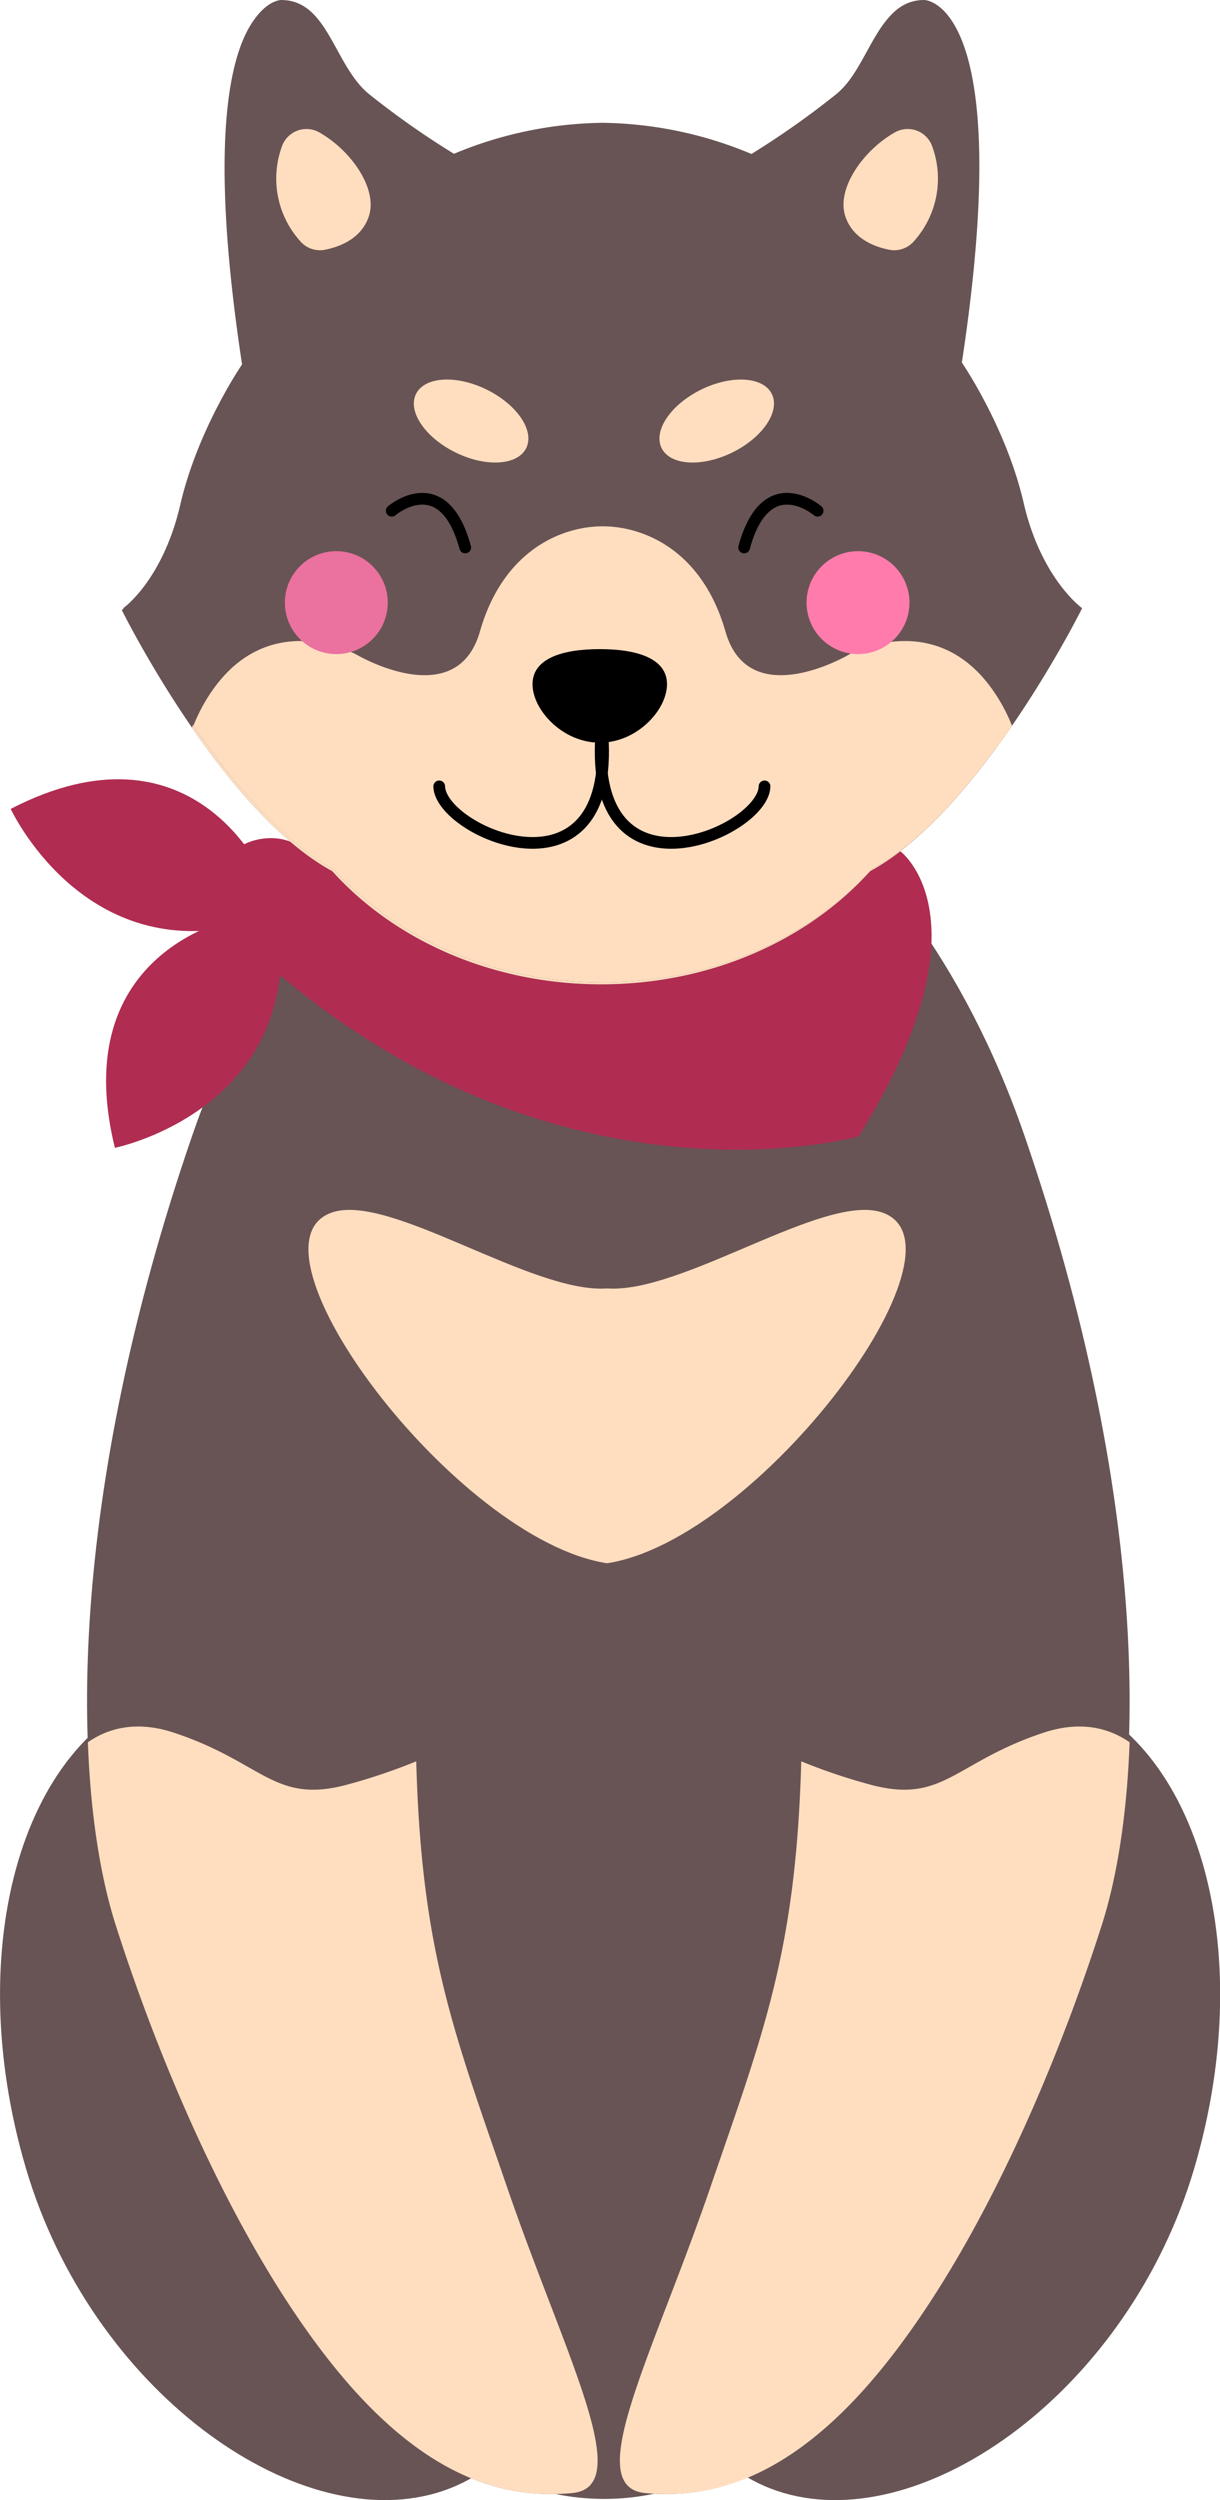 <svg xmlns="http://www.w3.org/2000/svg" viewBox="0 0 208.66 427.52"><defs><style>.cls-1{fill:#685454;}.cls-2{fill:#b02c51;}.cls-3{fill:#ffdec0;}.cls-4{fill:none;stroke:#000;stroke-linecap:round;stroke-miterlimit:10;stroke-width:2px;}.cls-5{fill:#eb719f;}.cls-6{fill:#ff7bac;}</style></defs><title>black_smile</title><g id="Layer_2" data-name="Layer 2"><g id="black"><ellipse class="cls-1" cx="103.33" cy="326.82" rx="64.5" ry="100.5"/><path class="cls-1" d="M71.83,263.32c-3,63,3,76,15,111,10,29,22,51,11,52s-25-2-41-22-29-50-37-75-8-74,13-135,65-75,65-75h12.43s44,14,65,75,21,110,13,135-21,55-37,75-30,23-41,22,1-23,11-52c12-35,18-48,15-111"/><path class="cls-2" d="M44.83,149.32s-12-27-43-11c0,0,12,26,39,20Z"/><path class="cls-2" d="M40.31,157s-29,5.42-20.66,39.28c0,0,28.07-5.64,28.49-33.3Z"/><path class="cls-2" d="M154,145.58s15.86,11.74-7.14,48.74c0,0-53,15-104-32l8.86-16.74,47.14,4.74Z"/><path class="cls-2" d="M54.83,153.82c0,5.8-2.7,10.5-8.5,10.5a10.5,10.5,0,1,1,0-21C52.13,143.32,54.83,148,54.83,153.82Z"/><path class="cls-1" d="M174.83,86.32c-3-13-10.57-24-10.57-24,9.42-62-6.43-62-6.43-62-8,0-9,11-14.93,16a144.29,144.29,0,0,1-14.63,10.33,67.78,67.78,0,0,0-25.44-5.31,67.78,67.78,0,0,0-25.44,5.31A144.29,144.29,0,0,1,62.76,16.32c-5.93-5-6.93-16-14.93-16,0,0-15.85,0-6.43,62,0,0-7.57,11-10.57,24s-10,18-10,18,17,34.3,36,44.65c10.61,11.77,27.27,19.35,46,19.35s35.39-7.58,46-19.35c19-10.35,36-44.65,36-44.65S177.83,99.32,174.83,86.32Z"/><path class="cls-3" d="M170.83,120.32c-10-17-26-8-26-8s-17,10-21-4-14.09-18-21-18-17,4-21,18-21,4-21,4-16-9-26,8a30.16,30.16,0,0,0-2,4.09c6.51,9.43,15,19.67,24,24.56,10.61,11.77,27.27,19.35,46,19.35s35.39-7.58,46-19.35c9-4.89,17.5-15.13,24-24.56A28.92,28.92,0,0,0,170.83,120.32Z"/><path class="cls-3" d="M47.92,25.5a16,16,0,0,0,3.18,16A4.45,4.45,0,0,0,55.32,43c2.53-.5,6.24-1.89,7.51-5.71C64.41,32.58,59.75,26,54.27,22.9A4.44,4.44,0,0,0,47.92,25.5Z"/><path class="cls-3" d="M159.24,25.5a16,16,0,0,1-3.17,16A4.48,4.48,0,0,1,151.84,43c-2.53-.5-6.23-1.89-7.51-5.71-1.58-4.74,3.08-11.35,8.56-14.42A4.44,4.44,0,0,1,159.24,25.5Z"/><ellipse class="cls-3" cx="80.33" cy="72.32" rx="6" ry="10.5" transform="translate(-19.94 112.67) rotate(-63.92)"/><ellipse class="cls-3" cx="122.33" cy="72.32" rx="10.5" ry="6" transform="translate(-19.34 61.15) rotate(-26.08)"/><path d="M113.83,117.32c0,4.42-5.15,10-11.5,10s-11.5-5.58-11.5-10,5.15-6,11.5-6S113.83,112.9,113.83,117.32Z"/><path d="M67.83,88.32s9-9,13,4C80.83,92.32,72.83,100.32,67.83,88.32Z"/><path d="M137.83,88.32s-9-9-13,4C124.83,92.32,132.83,100.32,137.83,88.32Z"/><path class="cls-4" d="M83.83,141.32s20,5,19-14"/><path class="cls-4" d="M121.87,141.32s-20,5-19-14"/><path class="cls-1" d="M92.67,344.73c11.13,37.88,6.4,74.39-18,81.56S15.53,408.55,4.4,370.67s-.4-74.4,24-81.56S81.54,306.85,92.67,344.73Z"/><path class="cls-1" d="M116,344.73c-11.13,37.88-6.39,74.39,18,81.56s59.16-17.74,70.29-55.62.4-74.4-24-81.56S127.12,306.85,116,344.73Z"/><path class="cls-3" d="M150.83,207.32c-9.92-3.33-34.16,13.94-47,13-12.84.94-37.08-16.33-47-13-16.56,5.56,21,56,47,60C129.83,263.32,167.38,212.88,150.83,207.32Z"/><path class="cls-3" d="M19.83,329.32c8,25,21,55,37,75s30,23,41,22-1-23-11-52c-9.11-26.56-14.76-40.46-15.64-73.13a99.67,99.67,0,0,1-12.36,4.13c-12,3-14-4-29-9-6.59-2.2-11.43-.73-14.8,1.61C15.5,310.62,17.24,321.23,19.83,329.32Z"/><path class="cls-3" d="M188.4,329.32c-8,25-21,55-37,75s-30,23-41,22,1-23,11-52c9.1-26.56,14.75-40.46,15.64-73.13a99.07,99.07,0,0,0,12.36,4.13c12,3,14-4,29-9,6.58-2.2,11.43-.73,14.8,1.61C192.73,310.62,191,321.23,188.4,329.32Z"/></g><g id="emotions"><g id="_07" data-name="07"><path class="cls-1" d="M175.08,86c-3-13-10.57-24-10.57-24,9.42-62-6.43-62-6.43-62-8,0-9,11-14.93,16a144.29,144.29,0,0,1-14.63,10.33A67.77,67.77,0,0,0,103.08,21a67.77,67.77,0,0,0-25.44,5.3A144.29,144.29,0,0,1,63,16C57.08,11,56.08,0,48.08,0c0,0-15.85,0-6.43,62,0,0-7.57,11-10.57,24s-10,18-10,18,17,34.3,36,44.65c10.61,11.77,27.27,19.35,46,19.35s35.39-7.58,46-19.35c19-10.35,36-44.65,36-44.65S178.08,99,175.08,86Z"/><path class="cls-3" d="M171.08,120c-10-17-26-8-26-8s-17,10-21-4-14.09-18-21-18-17,4-21,18-21,4-21,4-16-9-26,8a30.16,30.16,0,0,0-2,4.09c6.51,9.44,15,19.67,24,24.56,10.61,11.77,27.27,19.35,46,19.35s35.39-7.58,46-19.35c9-4.89,17.5-15.12,24-24.56A28.92,28.92,0,0,0,171.08,120Z"/><path class="cls-3" d="M48.17,25.18a16,16,0,0,0,3.18,16.06,4.44,4.44,0,0,0,4.22,1.47c2.53-.5,6.24-1.89,7.51-5.71,1.58-4.74-3.08-11.35-8.56-14.41A4.45,4.45,0,0,0,48.17,25.18Z"/><path class="cls-3" d="M159.49,25.18a16,16,0,0,1-3.17,16.06,4.47,4.47,0,0,1-4.23,1.47c-2.53-.5-6.23-1.89-7.51-5.71-1.58-4.74,3.08-11.35,8.56-14.41A4.45,4.45,0,0,1,159.49,25.18Z"/><ellipse class="cls-3" cx="80.58" cy="72" rx="6" ry="10.5" transform="translate(-19.52 112.72) rotate(-63.92)"/><ellipse class="cls-3" cx="122.58" cy="72" rx="10.5" ry="6" transform="translate(-19.17 61.22) rotate(-26.08)"/><path d="M114.08,117c0,4.42-5.15,10-11.5,10s-11.5-5.58-11.5-10,5.15-6,11.5-6S114.08,112.58,114.08,117Z"/><path class="cls-4" d="M67,87.34s8.8-7.54,12.57,6.28"/><path class="cls-4" d="M139.84,87.34s-8.8-7.54-12.57,6.28"/><path class="cls-4" d="M75.12,134.47c.14,7.7,29.12,20.39,28-7.47"/><path class="cls-4" d="M130.76,134.47c-.14,7.7-29.12,20.39-28-7.47"/><circle class="cls-5" cx="57.52" cy="103.05" r="8.8"/><circle class="cls-6" cx="146.75" cy="103.05" r="8.8"/></g></g></g></svg>